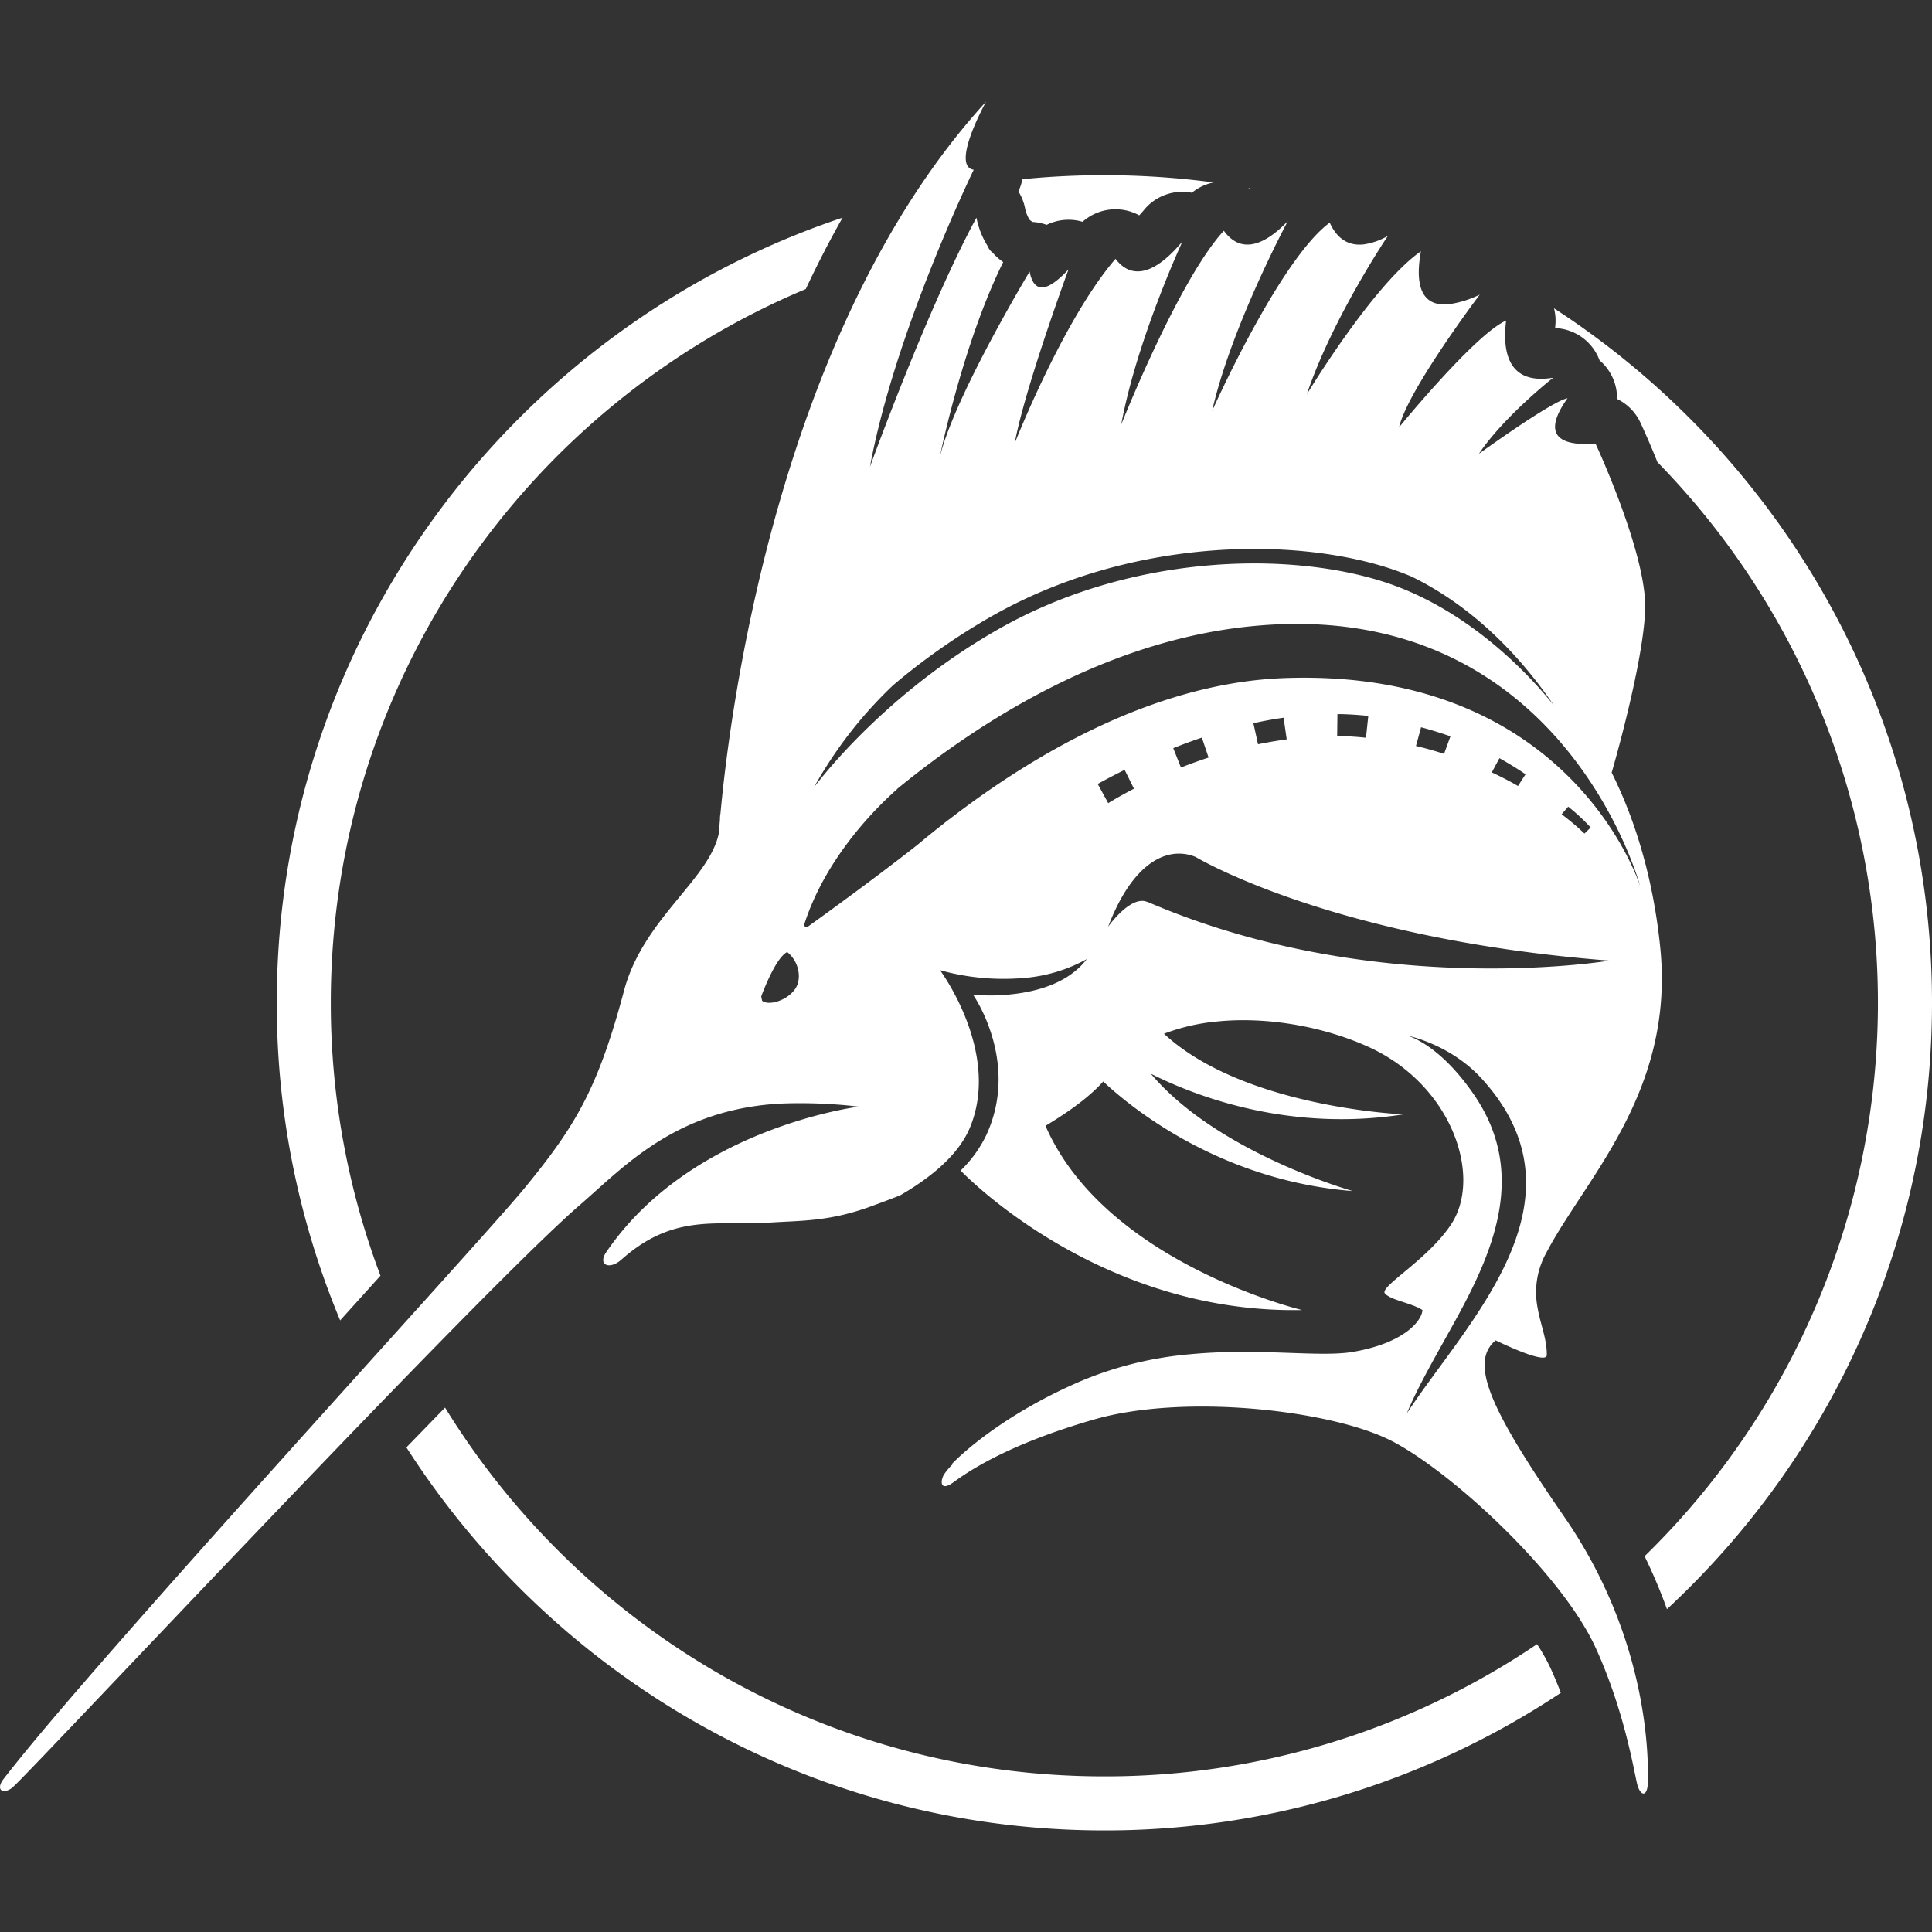 <svg id="Layer_1" data-name="Layer 1" xmlns="http://www.w3.org/2000/svg" viewBox="0 0 750 750"><rect x="0" y="0" width="750" height="750" fill="#333333" stroke="none"/><defs><style>.cls-1{fill:#fff;}</style></defs><title>icon-white</title><path class="cls-1" d="M485.22,73.22l.19-.2-.82-.14C484.8,73,485,73.09,485.22,73.22Z"/><path class="cls-1" d="M603.74,126.75c0,.21,0,.41-.07.61a19.23,19.23,0,0,1,16.83,11.42q.24.56.45,1.11a19,19,0,0,1,3.79,4.36,19.19,19.19,0,0,1,3,10.62,19.29,19.29,0,0,1,7.94,7.12c.32.52.64,1.09.91,1.63.09.17.17.33.24.5,1.14,2.44,3.67,8,6.59,15.29a300.07,300.07,0,0,1-5,424.71,200.71,200.71,0,0,1,8.69,20.55C710.37,566,750,482.17,750,389.29c0-112.85-58.49-212.28-146.73-269.6A19.42,19.42,0,0,1,603.74,126.75Z"/><path class="cls-1" d="M395.34,74.3a19.5,19.5,0,0,1,2.52,6.19A13.67,13.67,0,0,0,399.49,85c0,.07.09.14.14.21l.13.16a1.68,1.68,0,0,0,.35.3c.23.15.47.32.7.49a18.89,18.89,0,0,1,2.34.28,18.51,18.51,0,0,1,3.15.85,19.25,19.25,0,0,1,13.95-1.19,19.25,19.25,0,0,1,22-2.51c.6-.62,1.28-1.38,2-2.27a19.22,19.22,0,0,1,18.43-6.5,19.35,19.35,0,0,1,8.46-4A323.7,323.7,0,0,0,428.72,68q-16.11,0-31.83,1.57A19.49,19.49,0,0,1,395.34,74.3Z"/><path class="cls-1" d="M133.09,511.42l14.61-16.2a299.45,299.45,0,0,1-19.28-105.93c0-124.76,76.09-231.73,184.38-277.08,4.4-9.37,9.15-18.64,14.29-27.72-127.5,42.62-219.65,163.14-219.65,304.8a319.43,319.43,0,0,0,24.61,123.29C132.4,512.2,132.75,511.8,133.09,511.42Z"/><path class="cls-1" d="M601.9,647.54a75.54,75.54,0,0,0-5.22-9.28,298.94,298.94,0,0,1-168,51.33c-108.23,0-203.06-57.28-255.91-143.16q-7.34,7.55-15,15.44C215,651.22,315,710.57,428.72,710.57a319.36,319.36,0,0,0,177.19-53.42C604.7,654,603.37,650.76,601.9,647.54Z"/><path class="cls-1" d="M619.38,172.23l0,0c-20.18,1.45-17.44-8.43-10.87-17.63-6.16,1.12-34.39,21.56-34.39,21.56,9.63-14.42,28.82-29.53,28.82-29.53-.73.12-1.43.21-2.1.28-15.62,1.55-17.6-10.88-16.17-22.46-12,5.23-41.54,41.42-41.54,41.42,3.22-14.28,31.3-51.5,31.3-51.5a39.3,39.3,0,0,1-12,3.73c-11.91,1.18-12.84-9.56-10.83-20.55-18.48,12.79-44.3,55.53-44.3,55.53,9.91-29.53,31.48-61.52,31.48-61.52a25.5,25.5,0,0,1-9.58,3.34c-6.74.67-10.71-3.36-13-8.46-19.49,14.3-45.68,73.15-45.68,73.15,7.45-32.85,29.41-73.76,29.41-73.76C494,92,489.18,94.52,485.29,94.9c-4.54.45-7.84-2.07-10.19-5.32-17.52,18.94-39.84,75.23-39.84,75.23,6-32.71,23.77-71.09,23.77-71.09-6.7,8-12.08,11.16-16.36,11.58s-7.33-1.81-9.63-4.82c-20.26,23.46-39.15,71.65-39.15,71.65,3.93-21.44,20.92-67.56,20.92-67.56-4.39,4.72-7.58,6.73-9.89,7-3,.3-4.54-2.46-5.22-6.15,0,0-30.28,50.27-35.14,73.23,0,0,8.82-44.47,24.88-76.92A20.56,20.56,0,0,1,385.28,98a5,5,0,0,1-1.82-2.39,32.28,32.28,0,0,1-4.4-11.1c-18.83,34.6-41.35,96.72-41.35,96.72C347.46,128.57,378,65.9,378,65.9c-9.14-1.44,4.81-26.47,4.81-26.47C301.14,128.75,283,279.58,279.69,315.76a11.11,11.11,0,0,0-.2,2.37h0c-.22,2.56-.34,4.31-.39,5.1-3.53,18.07-29.39,33.38-36.82,61.24-10.23,38.36-19,52.8-38.75,76.87C186.23,482.45,35.57,646,1.29,690.73c-2.14,2.79-1.38,4.78.6,4.58a6.37,6.37,0,0,0,3.47-1.89c10-9.27,181.18-192.33,219.74-225.65,16.56-14.32,35.59-35.31,73.06-39,9.06-.9,23.74-.62,35.18.84,0,0-65.09,8.09-98,56.48-3.42,5,1.29,7,5.92,2.87,20.43-18.21,37.35-13,56.68-14.3,13.4-.92,24.25-.29,41.66-6.9,4.28-1.55,7.49-2.79,9.85-3.74,11.06-6.38,22.38-15.17,27-26.11,12.32-29.29-11.55-61.29-11.55-61.29a92,92,0,0,0,32.93,3,60.23,60.23,0,0,0,24.06-7.3c-7.2,9.5-19.83,12.73-29.74,13.71a76.19,76.19,0,0,1-14.41.11s18.28,26,5.17,54.43a47.78,47.78,0,0,1-10,13.83c4,4.16,55.66,55.63,132.55,54.16,0,0-76.45-18.3-99.6-71.52,9.51-5.72,17.41-11.55,22.4-17.22,9.88,9.3,44.7,38.45,96.88,42.55,0,0-52.5-14.78-78.39-45.56,15.45,7.8,48.44,20.95,89.43,16.88,2.83-.28,5.7-.64,8.6-1.1,0,0-62-2.56-92.92-31.3a77.57,77.57,0,0,1,20.61-4.75c19.77-2,41.78,2.11,58.89,9.91,32.14,14.65,44.15,50,32.1,68.63-8.93,13.81-28.21,24.46-25.81,27.08s10.32,3.64,14.55,6.4c-.28,4.31-7.28,12.86-26.93,16.23q-1.4.24-2.94.39c-13.58,1.35-35.76-1.9-60.95.6A139.76,139.76,0,0,0,419.7,536.1c-26.16,11.21-43.38,25.18-50.23,32.27l.41,0a23.38,23.38,0,0,0-3.55,4.24c-1.51,2.93-1,6.24,3.63,2.92s19.55-14.32,54.69-24.47,92.22-3.67,115.54,8.29,66,51.44,79.19,80.22c11.16,24.34,14.94,48,16.13,52.88s4.12,5.54,4.2-.89S641,637.84,607.4,589.05c-28.36-41.13-37.35-59.83-26.81-68.73,0,0,19.27,9.51,19.86,5.88.18-6.14-2.47-12-3.58-18.62h0a31.48,31.48,0,0,1,3.42-21.28c15.1-28.81,49.78-62.38,44.24-118.2-1.94-19.57-7-44.35-18.88-68.17,0,0,12.25-41.78,13-63.26S619.38,172.23,619.38,172.23ZM346.71,266a253.56,253.56,0,0,1,38.64-27c25.8-14.58,53.91-22.23,80.3-24.85,29.49-2.92,56.83.42,76.47,7.4,1.93.69,3.81,1.43,5.67,2.2,15.38,7.42,36.31,22,55.51,50.21-6.54-8.28-29.75-35.21-63.08-47.06-19-6.74-45.44-10-74-7.14-25.66,2.55-53,10-78.11,24.19-40.94,23.13-66,53.7-72.09,61.63A165.14,165.14,0,0,1,346.71,266ZM308.49,384.17c-3.18,4.23-9.43,6.06-12.14,4.65a1.75,1.75,0,0,1-.49-.35,11.87,11.87,0,0,1-.34-1.7c1.3-3.49,5.93-15.14,10.06-17.19C310.23,373.25,311.49,380.18,308.49,384.17ZM546.13,548.68c4.81-11.63,12.51-24.42,19.9-38h0c14.44-26.54,26.36-56.08,6.29-85.54-14-20.52-26.33-23.2-26.33-23.2s16.84,3.17,29.26,16.84C618.38,466.18,569.36,513.24,546.13,548.68Zm67.23-174.35c-27.11,2.69-98.25,5.83-167.87-24.21,0,0-.1,0-.15,0a5.1,5.1,0,0,0-2.56-.36c-6,.59-12.61,10-12.61,10,7.53-19.72,17.25-27.45,25.88-28.31a16.79,16.79,0,0,1,8.18,1.26s52.7,31.88,160.56,40.2C624.79,372.91,620.68,373.61,613.36,374.33Zm-187.23-70c3.43-1.9,6.95-3.73,10.45-5.47l3.63,7.31c-6.34,3.28-10,5.62-10,5.62Zm29.32-13.9c3.69-1.47,7.43-2.85,11.11-4.09l2.61,7.75c-3.79,1.24-7.38,2.54-10.73,3.86Zm31.11-9.68c3.93-.87,7.88-1.59,11.73-2.14L499.5,287l-1.33.21q-5,.72-9.81,1.71Zm32.53,5,.1-8.53,1.51,0c3.46.09,7,.33,10.47.69l-.9,8.48c-3.25-.35-6.55-.56-9.81-.65Zm30.57,3.89,2-7.32c4.07,1.1,7.85,2.27,11.4,3.52l-2.48,6.81Q555.33,290.93,549.66,289.58Zm29.42,10.25,3-5.56c3.57,2,6.93,4.05,10.14,6.24l-2.93,4.55C586.15,303.3,582.74,301.54,579.08,299.83Zm27.11,16.25,2.58-3a75.89,75.89,0,0,1,8.73,8.1l-2.42,2.36A93.91,93.91,0,0,0,606.19,316.08Zm30.46,27.73s-26.45-84.57-137.84-80.65c-3.19.11-6.37.33-9.53.64-45.77,4.54-88.65,29.46-120.59,54.05-.65.45-1.35,1-2.14,1.64l-.19.16c-3.57,2.79-7,5.57-10.26,8.3-15.89,12.5-36,27.07-42.51,31.73a.78.78,0,0,1-.42.16.88.88,0,0,1-.93-1.14c8.5-26.45,28.76-46,35.95-52.35.05,0,.05-.11.09-.16,33.31-27.24,81.9-57.63,137.5-63.15h.06C606.44,231.1,636.63,343.76,636.65,343.81Z"/></svg>